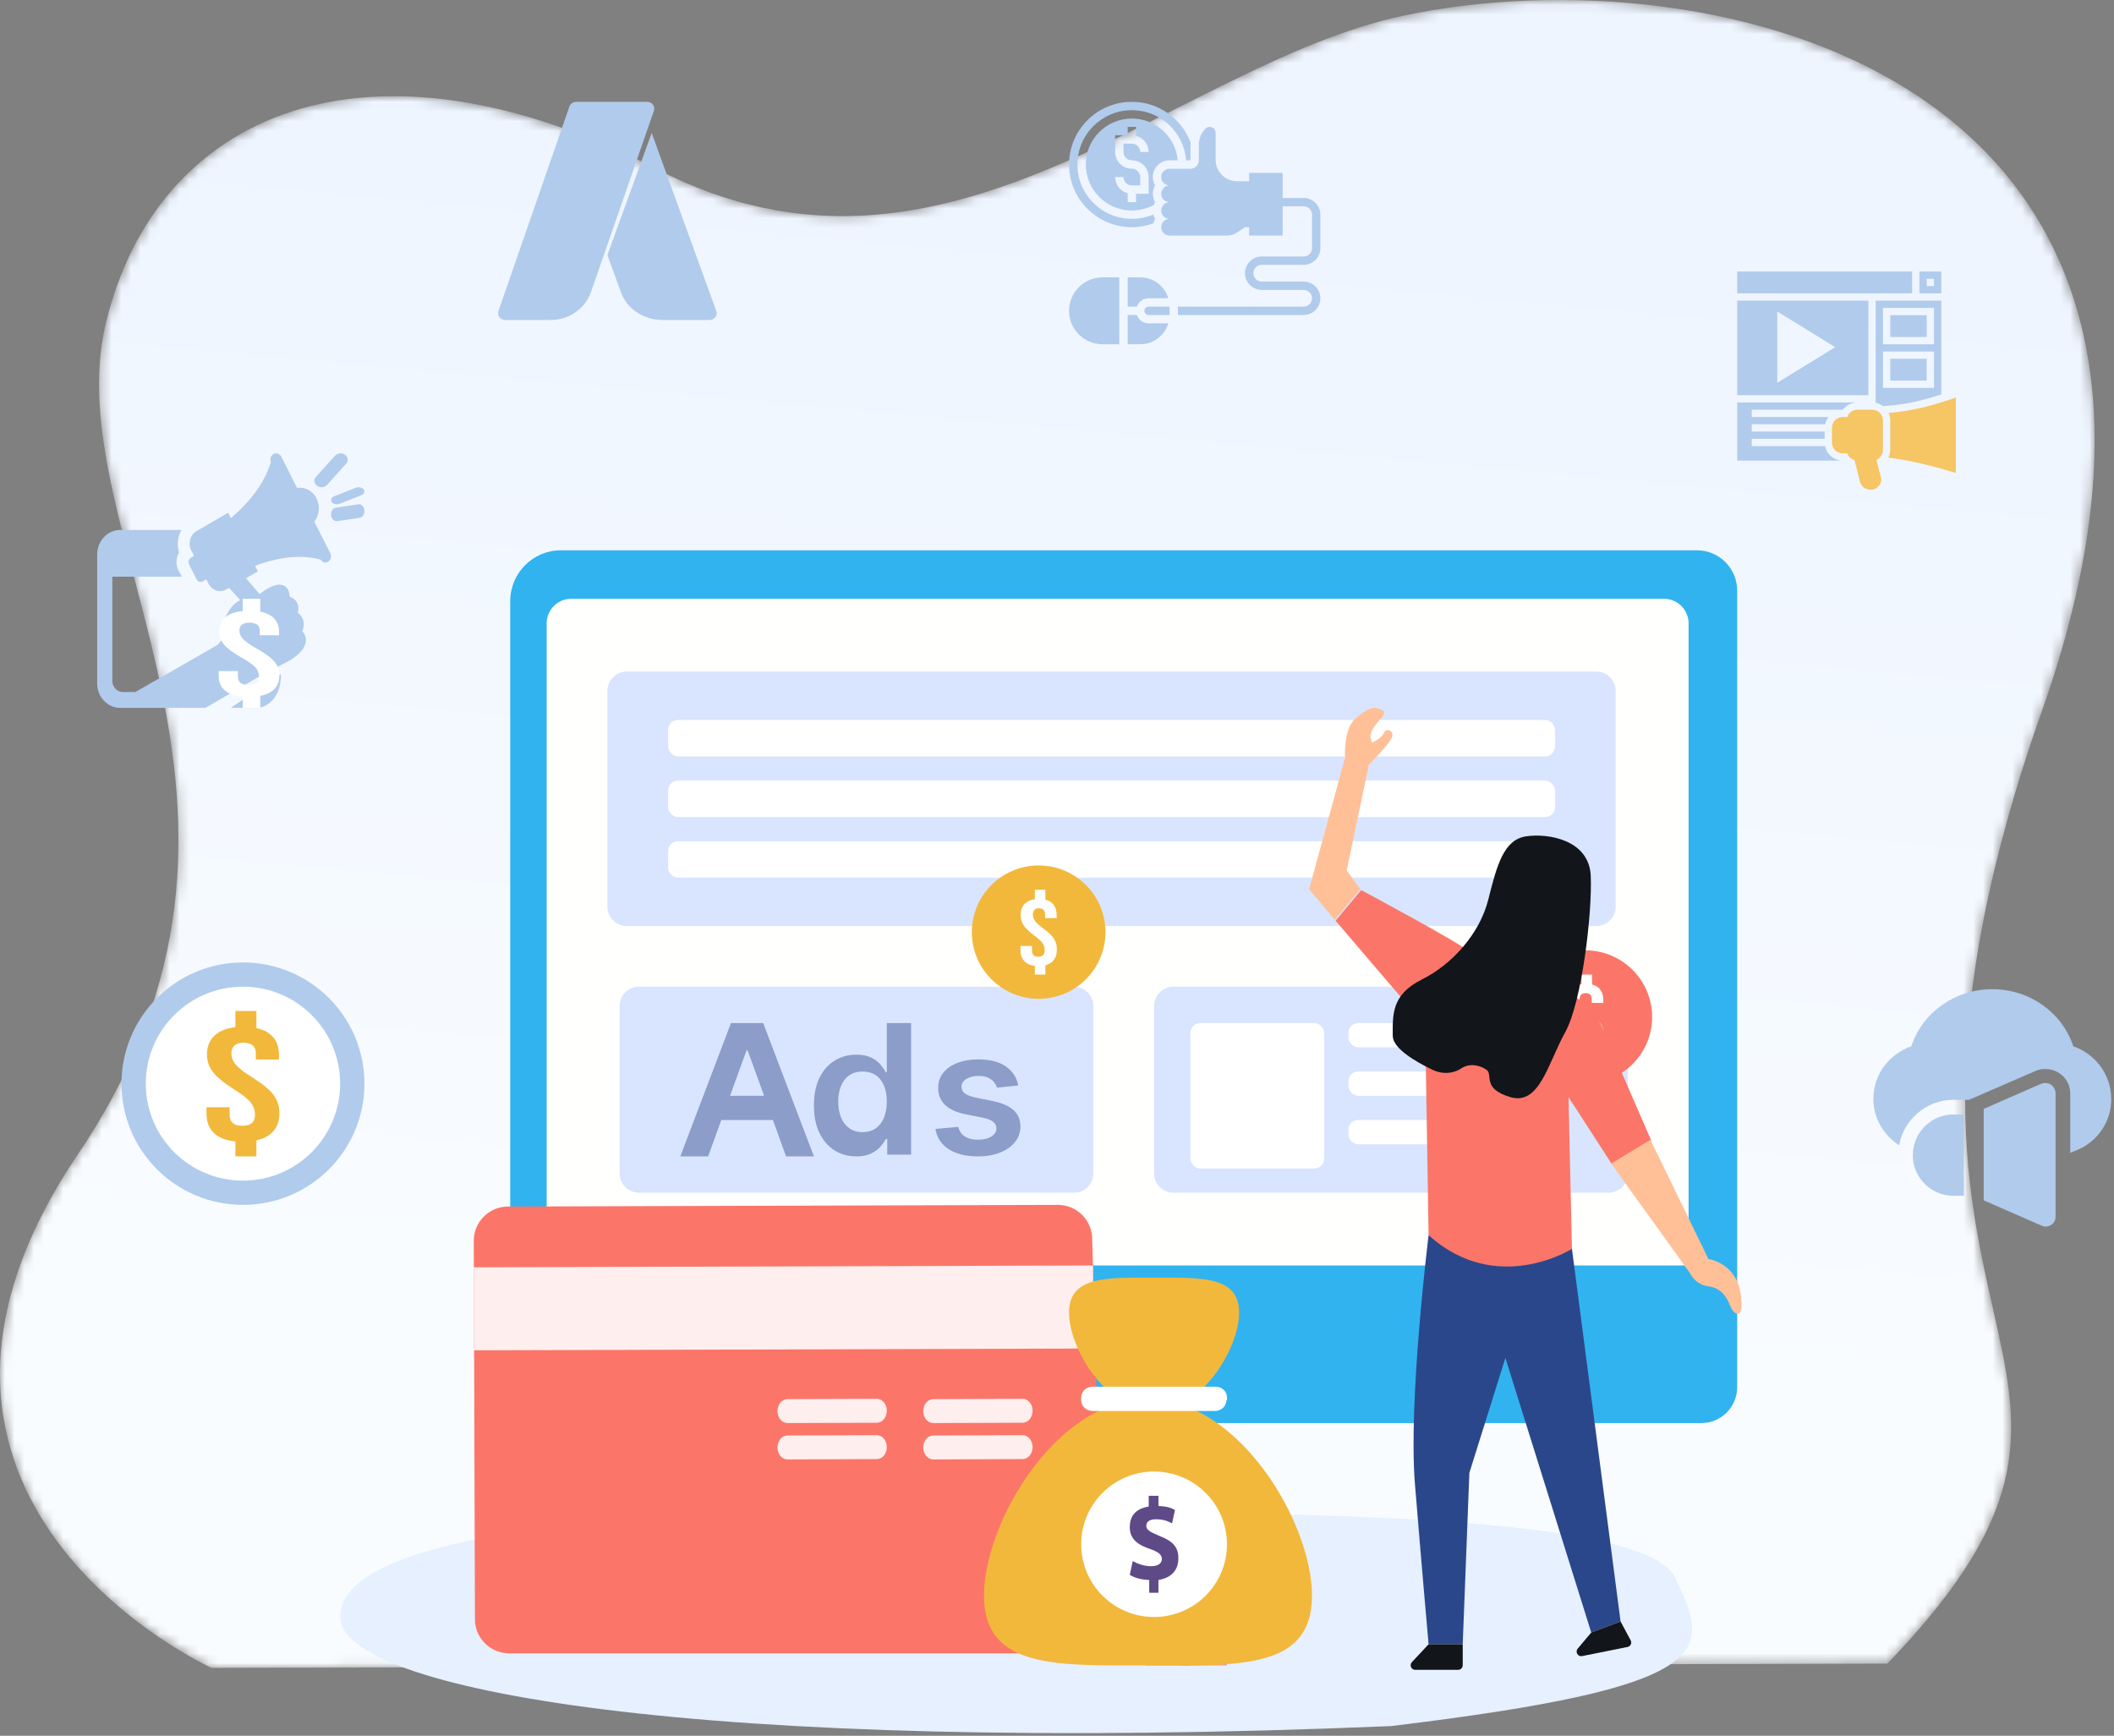 <svg xmlns="http://www.w3.org/2000/svg" xmlns:xlink="http://www.w3.org/1999/xlink" width="218px" height="179px" viewBox="0 0 218 179"><rect x="0" y="0" width="218" height="179" fill="#808080" stroke="none"/><title>Ad-marketing-illustration </title><desc>Created with Sketch.</desc><defs><path d="M21.82,172 C21.82,172 -16.127,154.782 8.064,118.986 C32.255,83.191 5.692,55.098 10.91,33.349 C16.128,11.6 37.947,2.085 67.829,17.49 C97.712,32.896 121.023,6.688 144.67,1.631 C176.45,-5.165 233.843,7.522 210.601,73.222 C187.36,138.923 225.622,139.393 194.632,171.555 L21.82,172" id="path-1"></path><linearGradient x1="50%" y1="81.704%" x2="58.527%" y2="14.459%" id="linearGradient-3"><stop stop-color="#F9FCFF" offset="0%"></stop><stop stop-color="#EEF5FF" offset="100%"></stop></linearGradient></defs><g id="Welcome" stroke="none" stroke-width="1" fill="none" fill-rule="evenodd"><g id="Pricing-page" transform="translate(-994, -565)"><g id="Card_2" transform="translate(974, 545)"><g id="Ad-marketing-illustration-" transform="translate(20, 20)"><g id="108"><g id="Group-271"><mask id="mask-2" fill="white"><use xlink:href="#path-1"></use></mask><g id="Clip-270"></g><path d="M8.064,118.986 C32.255,83.191 5.692,55.098 10.91,33.349 C16.128,11.6 37.947,2.085 67.829,17.49 C97.712,32.896 121.023,6.688 144.67,1.631 C176.45,-5.165 233.843,7.522 210.601,73.222 C187.36,138.923 225.622,139.393 194.632,171.555 L21.82,172 C21.82,172 -16.127,154.782 8.064,118.986 Z" id="Fill-269" fill="url(#linearGradient-3)" mask="url(#mask-2)"></path></g><path d="M143.439,178 C176.584,174 176.584,170.5 172.872,163 C170.373,154.875 118.928,156 88,156 C57.072,156 35.077,159.294 35.077,166.75 C35.077,174.206 71.753,181 143.439,178 Z" id="Oval" fill="#E6F0FF"></path><g id="noun_advertising_416756" transform="translate(10.022, 46.75)"><path d="M24.43,4.43 L26.653,3.552 C26.962,3.442 27.333,3.508 27.487,3.728 L27.487,3.728 C27.641,3.947 27.549,4.21 27.24,4.32 L25.016,5.198 C24.707,5.308 24.337,5.242 24.182,5.022 L24.182,5.022 C24.028,4.825 24.152,4.54 24.43,4.43 Z M24.521,0.248 L22.565,2.418 C22.307,2.685 22.344,3.085 22.639,3.319 C22.934,3.586 23.451,3.553 23.709,3.252 L25.665,1.082 C25.923,0.815 25.886,0.415 25.591,0.181 C25.296,-0.086 24.816,-0.053 24.521,0.248 Z M26.933,5.253 L24.602,5.602 C24.265,5.637 24.069,6.02 24.125,6.439 C24.181,6.787 24.462,7.032 24.743,6.997 L27.073,6.648 C27.41,6.613 27.607,6.23 27.551,5.811 C27.495,5.463 27.242,5.218 26.933,5.253 Z M13.78,26.25 L16.41,26.25 C17.816,26.25 18.948,24.795 18.948,22.986 L18.948,22.75 L17.419,23.733 L13.78,26.25 Z M24.039,10.295 C24.181,10.598 24.124,10.962 23.869,11.144 C23.586,11.356 23.217,11.265 23.047,10.962 C23.047,10.962 23.047,10.962 23.047,10.962 C20.552,10.265 17.859,10.992 16.3,11.599 C16.3,11.599 16.3,11.599 16.3,11.629 L16.555,12.145 C16.555,12.145 16.555,12.145 16.555,12.175 L15.365,12.873 C15.365,12.873 15.365,12.873 15.365,12.903 L16.754,14.511 C16.754,14.511 16.754,14.511 16.754,14.511 C17.321,14.056 18.341,13.389 19.05,13.571 C19.872,13.783 19.844,14.693 19.844,14.784 C19.844,14.784 19.844,14.784 19.844,14.784 C19.957,14.814 21.006,15.148 20.694,16.452 C20.694,16.452 20.694,16.452 20.694,16.452 C20.779,16.513 21.658,17.12 21.148,18.333 C21.148,18.333 21.148,18.333 21.148,18.333 C21.233,18.424 22.168,19.395 20.723,20.729 C20.269,21.124 19.645,21.518 19.022,21.791 L19.022,21.791 L16.527,23.126 L16.527,23.126 L14.004,24.582 L14.032,24.582 L13.664,24.794 L11.169,26.25 C11.169,26.25 11.169,26.25 11.169,26.25 L11.056,26.25 L9.78,26.25 L2.353,26.25 C2.069,26.25 1.814,26.189 1.559,26.098 C0.652,25.734 0,24.824 0,23.732 L0,10.447 C0,9.021 1.077,7.899 2.381,7.899 L8.703,7.899 C8.59,8.111 8.476,8.323 8.419,8.566 C8.278,9.112 8.278,9.688 8.448,10.234 C8.363,10.386 8.278,10.538 8.249,10.72 C8.136,11.174 8.164,11.66 8.391,12.084 L8.731,12.721 L1.559,12.721 L1.559,23.126 L1.559,23.459 C1.559,24.096 2.041,24.612 2.636,24.612 L3.94,24.612 L12.246,19.85 C12.558,19.668 12.785,19.364 12.898,19 C12.927,18.849 12.955,18.727 12.955,18.636 C12.955,18.576 12.927,18.515 12.927,18.454 L12.927,18.454 C12.898,18.212 12.898,17.878 12.983,17.514 C12.983,17.514 13.55,15.664 14.741,15.148 C14.741,15.148 14.741,15.148 14.741,15.118 L13.607,13.874 C13.607,13.874 13.607,13.874 13.607,13.874 L13.324,14.026 C12.672,14.42 11.85,14.147 11.481,13.449 L11.254,12.994 C11.254,12.994 11.254,12.994 11.226,12.994 L10.886,13.207 C10.659,13.328 10.375,13.237 10.262,13.025 L9.468,11.447 C9.355,11.205 9.44,10.902 9.638,10.78 L9.979,10.568 C9.979,10.568 9.979,10.568 9.979,10.538 L9.695,9.992 C9.327,9.294 9.582,8.414 10.234,8.02 L13.494,6.139 C13.494,6.139 13.494,6.139 13.522,6.139 L13.777,6.655 C13.777,6.655 13.777,6.655 13.806,6.655 C15.11,5.563 17.122,3.531 17.916,0.892 C17.916,0.892 17.916,0.892 17.916,0.892 C17.774,0.588 17.916,0.194 18.228,0.042 C18.511,-0.079 18.852,0.073 18.993,0.346 L20.609,3.561 C20.609,3.561 20.609,3.561 20.609,3.561 C21.403,3.44 22.225,3.834 22.622,4.653 C23.019,5.442 22.905,6.412 22.395,7.049 C22.395,7.049 22.395,7.049 22.395,7.049 L24.039,10.295 Z" id="Shape" fill="#B1CBEC" fill-rule="nonzero"></path><path d="M18.791,22.921 C18.791,22.378 18.625,21.904 18.295,21.501 C17.963,21.097 17.359,20.648 16.481,20.155 C15.793,19.767 15.319,19.438 15.058,19.166 C14.797,18.895 14.666,18.602 14.666,18.289 C14.666,17.738 15.016,17.462 15.716,17.462 C16.061,17.462 16.321,17.53 16.499,17.666 C16.678,17.802 16.767,18.018 16.767,18.314 L16.767,18.759 L18.753,18.759 L18.753,18.401 C18.753,17.701 18.495,17.164 17.979,16.789 C17.677,16.569 17.286,16.415 16.814,16.324 L16.814,15 L15.009,15 L15.009,16.26 C14.322,16.328 13.775,16.504 13.368,16.789 C12.833,17.164 12.566,17.693 12.566,18.376 C12.566,18.878 12.738,19.329 13.081,19.728 C13.425,20.128 14.03,20.574 14.895,21.068 C15.583,21.455 16.054,21.787 16.309,22.062 C16.563,22.338 16.69,22.657 16.69,23.019 C16.69,23.324 16.598,23.544 16.414,23.68 C16.229,23.816 15.958,23.884 15.602,23.884 C14.877,23.884 14.514,23.604 14.514,23.044 L14.514,22.451 L12.527,22.451 L12.527,22.946 C12.527,23.645 12.789,24.182 13.31,24.557 C13.722,24.852 14.29,25.029 15.009,25.092 L15.009,26.25 L16.814,26.25 L16.814,25.012 C17.281,24.919 17.671,24.767 17.979,24.551 C18.52,24.172 18.791,23.629 18.791,22.921" id="Fill-373" fill="#FFFFFF"></path></g><g id="001-adwords" transform="translate(51.362, 10.5)" fill="#B1CBEC" fill-rule="nonzero"><path d="M15.967,0.292 C15.831,0.108 15.61,0 15.374,0 L8.053,0 C7.738,0 7.458,0.194 7.359,0.481 L0.038,21.575 C-0.037,21.788 0.001,22.025 0.137,22.207 C0.275,22.392 0.496,22.5 0.732,22.5 L5.414,22.5 C7.308,22.5 8.983,21.341 9.582,19.616 L16.07,0.925 C16.143,0.712 16.106,0.475 15.967,0.292 Z" id="Path"></path><path d="M22.511,21.588 L15.842,3.214 L11.275,15.798 L12.676,19.66 C13.292,21.358 15.018,22.5 16.969,22.5 L21.795,22.5 C22.038,22.5 22.265,22.393 22.406,22.212 C22.549,22.032 22.587,21.799 22.511,21.588 Z" id="Path"></path></g><g id="002-cost-per-click" transform="translate(110.241, 10.5)" fill="#B1CBEC" fill-rule="nonzero"><path d="M10.367,6.034 L11.209,6.034 C10.99,3.622 8.954,1.724 6.48,1.724 C3.86,1.724 1.728,3.851 1.728,6.466 C1.728,9.08 3.86,11.207 6.48,11.207 C7.298,11.207 8.069,11 8.741,10.634 C8.777,10.534 8.818,10.436 8.871,10.345 C8.724,10.091 8.64,9.797 8.64,9.483 C8.64,9.169 8.724,8.875 8.872,8.621 C8.724,8.367 8.64,8.072 8.64,7.759 C8.64,6.808 9.415,6.034 10.367,6.034 Z M6.48,6.034 C7.433,6.034 8.208,6.808 8.208,7.759 L8.208,9.483 L6.912,9.483 L6.912,10.345 L6.048,10.345 L6.048,9.422 C5.305,9.229 4.752,8.56 4.752,7.759 L5.616,7.759 C5.616,8.234 6.003,8.621 6.48,8.621 L7.344,8.621 L7.344,7.759 C7.344,7.283 6.956,6.897 6.48,6.897 C5.527,6.897 4.752,6.123 4.752,5.172 L4.752,3.448 L6.048,3.448 L6.048,2.586 L6.912,2.586 L6.912,3.509 C7.655,3.702 8.208,4.371 8.208,5.172 L7.344,5.172 C7.344,4.697 6.956,4.31 6.48,4.31 L5.616,4.31 L5.616,5.172 C5.616,5.648 6.003,6.034 6.48,6.034 Z" id="Shape"></path><path d="M6.48,12.931 C7.256,12.931 7.998,12.787 8.688,12.536 C8.728,12.37 8.788,12.213 8.872,12.069 C8.79,11.929 8.73,11.776 8.691,11.615 C8.012,11.906 7.265,12.069 6.48,12.069 C3.383,12.069 0.864,9.555 0.864,6.466 C0.864,3.376 3.383,0.862 6.48,0.862 C9.431,0.862 11.851,3.146 12.073,6.034 L12.527,6.034 L12.527,4.415 C12.527,4.34 12.533,4.266 12.538,4.193 C11.614,1.747 9.25,0 6.48,0 C2.907,0 0,2.9 0,6.466 C0,10.031 2.907,12.931 6.48,12.931 Z" id="Path"></path><path d="M0,21.552 C0,23.453 1.55,25 3.456,25 L5.184,25 L5.184,18.103 L3.456,18.103 C1.55,18.103 0,19.65 0,21.552 Z" id="Path"></path><path d="M6.991,21.983 L6.048,21.983 L6.048,25 L7.344,25 C8.711,25 9.867,24.089 10.24,22.845 L8.208,22.845 C7.645,22.845 7.17,22.483 6.991,21.983 Z" id="Path"></path><path d="M6.048,18.103 L6.048,21.121 L6.991,21.121 C7.17,20.62 7.645,20.259 8.208,20.259 L10.24,20.259 C9.867,19.014 8.71,18.103 7.344,18.103 L6.048,18.103 Z" id="Path"></path><path d="M7.776,21.552 C7.776,21.79 7.97,21.983 8.208,21.983 L10.367,21.983 L10.367,21.121 L8.208,21.121 C7.97,21.121 7.776,21.314 7.776,21.552 Z" id="Path"></path><path d="M19.871,16.81 L24.191,16.81 C25.144,16.81 25.919,16.037 25.919,15.086 L25.919,11.638 C25.919,10.687 25.144,9.914 24.191,9.914 L22.031,9.914 L22.031,7.328 L18.575,7.328 L18.575,8.19 L17.331,8.19 C16.745,8.19 16.182,7.957 15.767,7.543 C15.353,7.129 15.119,6.568 15.119,5.982 L15.119,3.196 C15.119,2.859 14.846,2.586 14.508,2.586 C14.346,2.586 14.191,2.65 14.076,2.765 C13.638,3.203 13.391,3.796 13.391,4.415 L13.391,6.034 C13.391,6.511 13.005,6.897 12.527,6.897 L10.367,6.897 C9.89,6.897 9.504,7.282 9.504,7.759 C9.504,8.235 9.89,8.621 10.367,8.621 C9.89,8.621 9.504,9.006 9.504,9.483 C9.504,9.959 9.89,10.345 10.367,10.345 C9.89,10.345 9.504,10.731 9.504,11.207 C9.504,11.683 9.89,12.069 10.367,12.069 C9.89,12.069 9.504,12.455 9.504,12.931 C9.504,13.407 9.89,13.793 10.367,13.793 L16.324,13.793 C16.665,13.793 16.999,13.692 17.283,13.503 L18.143,12.931 L18.575,12.931 L18.575,13.793 L22.031,13.793 L22.031,10.776 L24.191,10.776 C24.667,10.776 25.055,11.162 25.055,11.638 L25.055,15.086 C25.055,15.562 24.667,15.948 24.191,15.948 L19.871,15.948 C18.918,15.948 18.143,16.722 18.143,17.672 C18.143,18.623 18.918,19.397 19.871,19.397 L24.191,19.397 C24.667,19.397 25.055,19.783 25.055,20.259 C25.055,20.734 24.667,21.121 24.191,21.121 L11.231,21.121 L11.231,21.983 L24.191,21.983 C25.144,21.983 25.919,21.209 25.919,20.259 C25.919,19.308 25.144,18.534 24.191,18.534 L19.871,18.534 C19.395,18.534 19.007,18.148 19.007,17.672 C19.007,17.197 19.395,16.81 19.871,16.81 Z" id="Path"></path></g><g id="noun_video-marketing_2346876" transform="translate(179.142, 28)" fill-rule="nonzero"><path d="M9.057,18 L1.503,18 L1.503,17.25 L9.02,17.25 L9.02,16.5 L1.503,16.5 L1.503,15.75 L9.057,15.75 C9.132,15.488 9.245,15.225 9.396,15 L1.503,15 L1.503,14.25 L10.899,14.25 L10.899,14.25 C11.237,13.8 11.801,13.5 12.402,13.5 L0,13.5 L0,19.5 L10.899,19.5 C9.997,19.5 9.245,18.863 9.057,18 Z" id="Path" fill="#B1CBEC"></path><rect id="Rectangle" fill="#B1CBEC" x="0" y="0" width="18.039" height="2.25"></rect><path d="M18.791,2.25 L21.046,2.25 L21.046,0 L18.791,0 L18.791,2.25 Z M20.294,0.75 L20.294,1.5 L19.543,1.5 L19.543,0.75 L20.294,0.75 Z" id="Shape" fill="#B1CBEC"></path><rect id="Rectangle" fill="#B1CBEC" x="15.785" y="9" width="3.758" height="2.25"></rect><path d="M0,12.75 L13.53,12.75 L13.53,3 L0,3 L0,12.75 Z M10.11,7.8 L4.134,11.475 L4.134,4.125 L10.11,7.8 Z" id="Shape" fill="#B1CBEC"></path><rect id="Rectangle" fill="#B1CBEC" x="15.785" y="4.5" width="3.758" height="2.25"></rect><path d="M15.033,18.375 L15.033,15.375 C15.033,14.738 14.544,14.25 13.905,14.25 L12.402,14.25 C11.914,14.25 11.5,14.55 11.35,15 L10.899,15 C10.26,15 9.771,15.488 9.771,16.125 L9.771,17.625 C9.771,18.262 10.26,18.75 10.899,18.75 L11.35,18.75 C11.463,19.087 11.763,19.35 12.101,19.462 L12.665,21.675 C12.778,22.163 13.229,22.5 13.755,22.5 C14.093,22.5 14.432,22.35 14.619,22.087 C14.845,21.825 14.92,21.488 14.807,21.15 L14.356,19.425 C14.77,19.238 15.033,18.825 15.033,18.375 Z" id="Path" fill="#F6C564"></path><path d="M15.033,13.875 L15.559,13.838 C17.213,13.725 19.017,13.35 21.046,12.675 L21.046,3 L14.281,3 L14.281,13.537 C14.544,13.575 14.807,13.725 15.033,13.875 Z M15.033,3.75 L20.294,3.75 L20.294,7.5 L15.033,7.5 L15.033,3.75 Z M15.033,8.25 L20.294,8.25 L20.294,12 L15.033,12 L15.033,8.25 Z" id="Shape" fill="#B1CBEC"></path><path d="M22.061,13.162 C19.655,13.988 17.513,14.438 15.597,14.588 C15.709,14.812 15.785,15.113 15.785,15.375 L15.785,18.375 C15.785,18.675 15.709,18.938 15.597,19.2 C17.288,19.387 19.392,19.837 22.061,20.625 L22.549,20.775 L22.549,12.975 L22.061,13.162 Z" id="Path" fill="#F6C564"></path></g><g id="Group" transform="translate(192.922, 101.75)" fill="#B1CBEC" fill-rule="nonzero"><path d="M18.582,10.104 C18.269,9.896 17.904,9.896 17.591,10 L11.64,12.604 L11.64,22.031 L17.591,24.635 C17.747,24.688 17.852,24.74 18.008,24.74 C18.217,24.74 18.374,24.688 18.582,24.583 C18.895,24.375 19.052,24.062 19.052,23.75 L19.052,10.99 C19.052,10.625 18.843,10.312 18.582,10.104 Z" id="Path"></path><path d="M20.879,6.146 C19.731,2.656 16.39,0.26 12.527,0.26 C8.665,0.26 5.324,2.656 4.176,6.146 C1.827,6.979 0.261,9.115 0.261,11.562 C0.261,13.542 1.305,15.312 2.923,16.354 C3.393,13.698 5.742,11.667 8.508,11.667 L10.126,11.667 L16.964,8.698 C17.277,8.542 17.643,8.49 18.008,8.49 C18.53,8.49 19,8.646 19.417,8.906 C20.148,9.375 20.566,10.156 20.566,11.042 L20.566,17.135 L20.931,16.979 C21.244,16.875 21.558,16.719 21.871,16.562 C23.698,15.521 24.794,13.646 24.794,11.615 C24.794,9.115 23.228,6.979 20.879,6.146 Z" id="Path"></path><path d="M9.604,13.177 L8.508,13.177 C6.211,13.177 4.332,15.052 4.332,17.396 C4.332,19.688 6.211,21.562 8.508,21.562 L9.604,21.562 L9.604,13.177 Z" id="Path"></path></g><path d="M175.008,56.75 L57.83,56.75 C54.95,56.75 52.615,59.102 52.615,62.003 L52.615,143.037 C52.615,145.088 54.266,146.75 56.302,146.75 L175.455,146.75 C177.491,146.75 179.142,145.088 179.142,143.037 L179.142,60.914 C179.142,58.614 177.291,56.75 175.008,56.75" id="Fill-277" fill="#31B3F0"></path><polyline id="Fill-279" fill="#5E4A86" points="129.032 163 100.219 163 104.335 146.75 124.916 146.75 129.032 163"></polyline><path d="M174.131,130.5 L56.373,130.5 L56.373,64.276 C56.373,62.881 57.509,61.75 58.91,61.75 L171.594,61.75 C172.995,61.75 174.131,62.881 174.131,64.276 L174.131,130.5 L174.131,130.5" id="Fill-280" fill="#FFFFFE"></path><path d="M64.637,95.5 L164.614,95.5 C165.719,95.5 166.614,94.605 166.614,93.5 L166.614,71.25 C166.614,70.145 165.719,69.25 164.614,69.25 L64.637,69.25 C63.532,69.25 62.637,70.145 62.637,71.25 L62.637,93.5 C62.637,94.605 63.532,95.5 64.637,95.5 Z" id="Fill-281" fill="#D9E5FF"></path><rect id="Rectangle" fill="#FFFFFF" x="68.901" y="74.25" width="91.45" height="3.75" rx="1"></rect><rect id="Rectangle-Copy-124" fill="#FFFFFF" x="68.901" y="80.5" width="91.45" height="3.75" rx="1"></rect><rect id="Rectangle-Copy-125" fill="#FFFFFF" x="68.901" y="86.75" width="91.45" height="3.75" rx="1"></rect><path d="M65.89,123 L110.747,123 C111.851,123 112.747,122.105 112.747,121 L112.747,103.75 C112.747,102.645 111.851,101.75 110.747,101.75 L65.89,101.75 C64.785,101.75 63.89,102.645 63.89,103.75 L63.89,121 C63.89,122.105 64.785,123 65.89,123 Z" id="Fill-282" fill="#D9E5FF"></path><path d="M121.01,123 L165.867,123 C166.972,123 167.867,122.105 167.867,121 L167.867,103.75 C167.867,102.645 166.972,101.75 165.867,101.75 L121.01,101.75 C119.906,101.75 119.01,102.645 119.01,103.75 L119.01,121 C119.01,122.105 119.906,123 121.01,123 Z" id="Fill-283" fill="#D9E5FF"></path><rect id="Rectangle" fill="#FFFFFF" x="122.768" y="105.5" width="13.78" height="15" rx="1"></rect><rect id="Rectangle" fill="#FFFFFF" x="139.054" y="105.5" width="20.044" height="2.5" rx="1"></rect><rect id="Rectangle-Copy-122" fill="#FFFFFF" x="139.054" y="110.5" width="20.044" height="2.5" rx="1"></rect><rect id="Rectangle-Copy-123" fill="#FFFFFF" x="139.054" y="115.5" width="15.033" height="2.5" rx="1"></rect><ellipse id="Oval" fill="#FB7669" cx="163.482" cy="104.875" rx="6.89" ry="6.875"></ellipse><ellipse id="Oval-Copy-19" fill="#F2B83C" cx="107.109" cy="96.125" rx="6.89" ry="6.875"></ellipse><path d="M165.362,106.661 C165.362,106.238 165.262,105.87 165.064,105.556 C164.865,105.242 164.502,104.893 163.975,104.509 C163.563,104.208 163.278,103.952 163.122,103.741 C162.965,103.529 162.887,103.302 162.887,103.058 C162.887,102.63 163.097,102.415 163.517,102.415 C163.723,102.415 163.88,102.468 163.987,102.573 C164.093,102.679 164.147,102.847 164.147,103.078 L164.147,103.424 L165.339,103.424 L165.339,103.145 C165.339,102.601 165.184,102.183 164.875,101.891 C164.693,101.72 164.459,101.601 164.175,101.53 L164.175,100.5 L163.093,100.5 L163.093,101.48 C162.68,101.533 162.352,101.67 162.108,101.891 C161.787,102.183 161.627,102.594 161.627,103.126 C161.627,103.516 161.729,103.867 161.936,104.178 C162.142,104.488 162.505,104.836 163.024,105.22 C163.437,105.521 163.719,105.778 163.872,105.993 C164.025,106.208 164.101,106.456 164.101,106.737 C164.101,106.974 164.046,107.146 163.935,107.251 C163.824,107.357 163.662,107.41 163.448,107.41 C163.013,107.41 162.795,107.192 162.795,106.757 L162.795,106.295 L161.603,106.295 L161.603,106.68 C161.603,107.224 161.76,107.642 162.073,107.933 C162.32,108.163 162.661,108.301 163.093,108.349 L163.093,109.25 L164.175,109.25 L164.175,108.287 C164.455,108.215 164.69,108.096 164.875,107.928 C165.199,107.634 165.362,107.211 165.362,106.661" id="Fill-373" fill="#FFFFFF"></path><path d="M108.988,97.911 C108.988,97.488 108.889,97.12 108.69,96.806 C108.492,96.492 108.129,96.143 107.602,95.759 C107.189,95.458 106.905,95.202 106.748,94.991 C106.592,94.779 106.514,94.552 106.514,94.308 C106.514,93.88 106.724,93.665 107.144,93.665 C107.35,93.665 107.506,93.718 107.613,93.823 C107.72,93.929 107.774,94.097 107.774,94.328 L107.774,94.674 L108.965,94.674 L108.965,94.395 C108.965,93.851 108.811,93.433 108.501,93.141 C108.32,92.97 108.085,92.851 107.802,92.78 L107.802,91.75 L106.719,91.75 L106.719,92.73 C106.307,92.783 105.979,92.92 105.734,93.141 C105.414,93.433 105.253,93.844 105.253,94.376 C105.253,94.766 105.356,95.117 105.562,95.428 C105.769,95.738 106.132,96.086 106.651,96.47 C107.064,96.771 107.346,97.028 107.499,97.243 C107.652,97.458 107.728,97.706 107.728,97.987 C107.728,98.224 107.672,98.396 107.562,98.501 C107.451,98.607 107.289,98.66 107.075,98.66 C106.64,98.66 106.422,98.442 106.422,98.007 L106.422,97.545 L105.23,97.545 L105.23,97.93 C105.23,98.474 105.387,98.892 105.7,99.183 C105.947,99.413 106.288,99.551 106.719,99.599 L106.719,100.5 L107.802,100.5 L107.802,99.537 C108.082,99.465 108.316,99.346 108.501,99.178 C108.826,98.884 108.988,98.461 108.988,97.911" id="Fill-373-Copy" fill="#FFFFFF"></path><path d="M110.241,170.5 C112.195,170.494 113.773,168.909 113.767,166.96 L112.628,127.769 C112.622,125.819 111.034,124.244 109.08,124.25 L52.383,124.422 C50.429,124.428 48.851,126.012 48.856,127.962 L48.976,166.981 C48.982,168.931 50.57,170.506 52.523,170.5 L110.241,170.5 Z" id="Fill-303" fill="#FB7669"></path><path d="M73.024,119.25 L70.153,119.25 L75.38,105.5 L78.7,105.5 L83.934,119.25 L81.063,119.25 L77.098,108.32 L76.982,108.32 L73.024,119.25 Z M73.912,113 L81.428,113 L81.428,115.5 L73.912,115.5 L73.912,113 Z M88.306,119.25 C87.472,119.25 86.726,119.045 86.068,118.634 C85.409,118.223 84.889,117.627 84.507,116.845 C84.125,116.063 83.934,115.113 83.934,113.995 C83.934,112.864 84.128,111.909 84.517,111.129 C84.906,110.349 85.432,109.76 86.095,109.36 C86.758,108.96 87.497,108.76 88.313,108.76 C88.934,108.76 89.445,108.861 89.846,109.062 C90.246,109.263 90.564,109.504 90.799,109.784 C91.034,110.065 91.216,110.329 91.345,110.576 L91.448,110.576 L91.448,105.5 L93.955,105.5 L93.955,119.071 L91.497,119.071 L91.497,117.467 L91.345,117.467 C91.216,117.715 91.029,117.977 90.785,118.253 C90.541,118.529 90.219,118.764 89.818,118.958 C89.418,119.153 88.913,119.25 88.306,119.25 Z M88.958,116.75 C89.487,116.75 89.938,116.618 90.311,116.355 C90.684,116.092 90.967,115.724 91.16,115.252 C91.353,114.78 91.45,114.231 91.45,113.603 C91.45,112.975 91.354,112.43 91.164,111.966 C90.973,111.503 90.692,111.142 90.321,110.885 C89.951,110.628 89.497,110.5 88.958,110.5 C88.402,110.5 87.937,110.633 87.564,110.898 C87.191,111.164 86.911,111.53 86.722,111.998 C86.533,112.465 86.439,113 86.439,113.603 C86.439,114.21 86.534,114.75 86.725,115.224 C86.916,115.698 87.199,116.071 87.574,116.342 C87.949,116.614 88.411,116.75 88.958,116.75 Z M105.01,111.936 L102.809,112.163 C102.747,111.953 102.639,111.755 102.486,111.57 C102.333,111.385 102.127,111.236 101.869,111.123 C101.611,111.009 101.296,110.952 100.922,110.952 C100.42,110.952 99.999,111.055 99.659,111.261 C99.318,111.467 99.151,111.734 99.155,112.062 C99.151,112.344 99.261,112.573 99.485,112.749 C99.71,112.926 100.082,113.071 100.602,113.184 L102.349,113.538 C103.318,113.735 104.04,114.048 104.513,114.477 C104.987,114.906 105.226,115.467 105.23,116.16 C105.226,116.77 105.038,117.307 104.667,117.771 C104.295,118.236 103.781,118.598 103.123,118.859 C102.465,119.12 101.709,119.25 100.856,119.25 C99.602,119.25 98.593,119.001 97.828,118.503 C97.063,118.005 96.608,117.31 96.461,116.419 L98.815,116.205 C98.922,116.642 99.148,116.972 99.495,117.195 C99.842,117.417 100.293,117.529 100.849,117.529 C101.422,117.529 101.884,117.417 102.233,117.195 C102.582,116.972 102.756,116.696 102.756,116.369 C102.756,116.091 102.644,115.862 102.419,115.681 C102.195,115.501 101.847,115.362 101.376,115.265 L99.628,114.918 C98.646,114.725 97.919,114.398 97.448,113.938 C96.977,113.478 96.743,112.894 96.748,112.188 C96.743,111.591 96.915,111.073 97.264,110.634 C97.613,110.195 98.1,109.854 98.725,109.613 C99.35,109.371 100.071,109.25 100.889,109.25 C102.089,109.25 103.035,109.492 103.726,109.975 C104.418,110.458 104.846,111.112 105.01,111.936 Z" id="Ads" fill="#8B9DC8" fill-rule="nonzero"></path><polyline id="Fill-304" fill="#FEEEEE" points="112.719 130.5 48.857 130.689 48.884 139.25 112.747 139.061 112.719 130.5"></polyline><path d="M96.236,146.75 L105.461,146.716 C106.027,146.714 106.485,146.16 106.483,145.479 C106.481,144.799 106.021,144.248 105.455,144.25 L96.23,144.284 C95.664,144.286 95.206,144.84 95.208,145.521 C95.21,146.201 95.67,146.752 96.236,146.75" id="Fill-305" fill="#FEEEEE"></path><path d="M81.204,146.75 L90.428,146.717 C90.994,146.714 91.452,146.16 91.45,145.48 C91.448,144.799 90.988,144.248 90.422,144.25 L81.197,144.284 C80.632,144.286 80.174,144.84 80.175,145.521 C80.177,146.202 80.638,146.752 81.204,146.75" id="Fill-306" fill="#FEEEEE"></path><path d="M96.236,150.5 L105.461,150.466 C106.027,150.464 106.485,149.91 106.483,149.23 C106.481,148.549 106.021,147.998 105.455,148 L96.23,148.034 C95.664,148.036 95.207,148.59 95.208,149.271 C95.21,149.951 95.67,150.502 96.236,150.5" id="Fill-307" fill="#FEEEEE"></path><path d="M81.203,150.5 L90.428,150.467 C90.994,150.465 91.452,149.911 91.45,149.23 C91.448,148.549 90.988,147.998 90.422,148 L81.197,148.034 C80.632,148.036 80.174,148.59 80.175,149.271 C80.177,149.951 80.638,150.503 81.203,150.5" id="Fill-308" fill="#FEEEEE"></path><path d="M129.802,170.5 C129.802,170.5 128.504,162.166 127.779,160.5 C127.779,160.5 129.96,165.778 130.285,170.5 L129.802,170.5" id="Fill-312" fill="#E38777"></path><path d="M118.154,171.75 C118.154,171.75 113.369,164.013 116.088,153 C116.088,153 123.917,154.807 126.527,171.75 L118.154,171.75" id="Fill-317" fill="#EAA393"></path><path d="M121.802,171.75 C121.802,171.75 119.207,161.333 117.757,159.25 C117.757,159.25 122.119,165.847 122.768,171.75 L121.802,171.75" id="Fill-318" fill="#E38777"></path><g id="Group-50" transform="translate(12.527, 99.25)"><path d="M25.055,12.5 C25.055,19.403 19.446,25 12.527,25 C5.608,25 0,19.403 0,12.5 C0,5.597 5.608,0 12.527,0 C19.446,0 25.055,5.597 25.055,12.5" id="Fill-371" fill="#B1CBEC"></path><path d="M22.549,12.5 C22.549,18.023 18.063,22.5 12.527,22.5 C6.993,22.5 2.505,18.023 2.505,12.5 C2.505,6.977 6.993,2.5 12.527,2.5 C18.063,2.5 22.549,6.977 22.549,12.5" id="Fill-372" fill="#FFFFFF"></path><path d="M16.286,15.561 C16.286,14.837 16.087,14.205 15.69,13.667 C15.292,13.129 14.567,12.531 13.513,11.873 C12.688,11.357 12.119,10.917 11.806,10.555 C11.493,10.193 11.336,9.803 11.336,9.386 C11.336,8.651 11.756,8.283 12.596,8.283 C13.009,8.283 13.322,8.373 13.536,8.554 C13.749,8.736 13.856,9.024 13.856,9.419 L13.856,10.012 L16.24,10.012 L16.24,9.534 C16.24,8.601 15.931,7.885 15.312,7.385 C14.948,7.092 14.48,6.887 13.913,6.766 L13.913,5 L11.748,5 L11.748,6.68 C10.923,6.771 10.266,7.005 9.778,7.385 C9.136,7.885 8.816,8.59 8.816,9.501 C8.816,10.171 9.021,10.772 9.434,11.304 C9.847,11.837 10.572,12.432 11.611,13.091 C12.436,13.607 13.001,14.049 13.307,14.416 C13.612,14.784 13.765,15.21 13.765,15.692 C13.765,16.099 13.654,16.393 13.433,16.574 C13.211,16.755 12.886,16.845 12.459,16.845 C11.588,16.845 11.153,16.472 11.153,15.725 L11.153,14.935 L8.769,14.935 L8.769,15.594 C8.769,16.527 9.083,17.243 9.709,17.743 C10.203,18.136 10.884,18.372 11.748,18.456 L11.748,20 L13.913,20 L13.913,18.349 C14.473,18.225 14.942,18.022 15.312,17.734 C15.961,17.229 16.286,16.505 16.286,15.561" id="Fill-373" fill="#F2B83C"></path></g><path d="M135.296,164.559 C135.296,172.182 127.752,171.745 118.384,171.745 C109.016,171.745 101.472,172.12 101.472,164.559 C101.472,156.935 109.016,144.25 118.384,144.25 C127.752,144.313 135.296,156.998 135.296,164.559" id="Fill-374" fill="#F2B83C"></path><path d="M110.241,135.35 C110.241,131.559 114.19,131.752 119.01,131.752 C123.83,131.752 127.779,131.559 127.779,135.35 C127.779,139.14 123.83,145.5 119.01,145.5 C114.19,145.5 110.241,139.14 110.241,135.35" id="Fill-375" fill="#F2B83C"></path><path d="M126.461,144.402 C126.461,145.012 125.941,145.5 125.29,145.5 L112.665,145.5 C112.015,145.5 111.494,145.012 111.494,144.402 L111.494,144.098 C111.494,143.488 112.015,143 112.665,143 L125.355,143 C126.006,143 126.527,143.488 126.527,144.098 L126.527,144.402 L126.461,144.402" id="Fill-376" fill="#FFFFFF"></path><path d="M119.01,151.75 C123.161,151.75 126.527,155.108 126.527,159.25 C126.527,163.392 123.161,166.75 119.01,166.75 C114.859,166.75 111.494,163.392 111.494,159.25 C111.494,155.108 114.859,151.75 119.01,151.75" id="Fill-377" fill="#FFFFFF"></path><path d="M118.509,164.25 L118.509,162.934 C117.507,162.882 116.956,162.671 116.505,162.408 L116.806,160.987 C117.307,161.25 117.958,161.513 118.71,161.513 C119.361,161.513 119.812,161.25 119.812,160.776 C119.812,160.303 119.461,160.039 118.559,159.724 C117.307,159.303 116.505,158.671 116.505,157.513 C116.505,156.46 116.956,155.619 118.459,155.355 L118.459,154.25 L119.461,154.25 L119.461,155.303 C120.464,155.355 120.814,155.513 121.165,155.723 L120.864,157.092 C120.564,156.934 120.063,156.671 119.211,156.671 C118.459,156.671 118.209,156.987 118.209,157.355 C118.209,157.776 118.609,157.987 119.611,158.408 C120.965,158.934 121.516,159.566 121.516,160.671 C121.516,161.776 120.965,162.671 119.461,162.934 L119.461,164.25 L118.509,164.25" id="Fill-378" fill="#5E4A86"></path></g><g id="Group-49" transform="translate(135, 73)"><path d="M10.911,80.04 C11.615,88.653 12.319,96.562 12.319,96.562 L15.839,96.562 L16.525,78.885 L20.238,67.034 L29.093,95.351 L32.117,94.214 L27.102,55.784 L12.319,54.378 C12.319,54.378 10.207,71.428 10.911,80.04 Z" id="Fill-319" fill="#2B478B"></path><path d="M2.728,21.949 L5.367,18.786 C5.367,18.786 15.223,24.059 16.807,25.289 C18.39,26.52 28.07,27.926 30.181,32.847 C32.294,37.768 35.285,44.623 35.285,44.623 L31.237,47.084 L26.75,40.141 L27.102,55.784 C27.102,55.784 19.358,60.706 12.319,54.378 L11.967,32.759 L2.728,21.949" id="Fill-320" fill="#FB7669"></path><path d="M2.64,21.862 L-4.54747351e-13,18.698 L3.696,5.164 C3.696,5.164 3.52,2.176 4.751,1.121 C5.984,0.067 6.688,-0.285 7.567,0.242 C8.448,0.77 5.632,2 6.511,3.582 C6.511,3.582 7.567,3.054 7.743,2.527 C7.919,2 8.975,2.352 8.448,3.23 C7.919,4.109 6.159,5.867 6.159,5.867 L3.872,16.764 L5.28,18.698 L2.64,21.862" id="Fill-321" fill="#FFC098"></path><path d="M31.15,46.996 L39.245,58.245 C39.245,58.245 39.773,59.476 41.181,59.652 C42.589,59.827 43.117,60.882 43.468,61.761 C43.82,62.64 44.876,63.167 44.525,60.531 C44.173,57.894 42.237,57.015 41.181,56.839 L35.197,44.535 L31.15,46.996" id="Fill-322" fill="#FFC098"></path><path d="M15.679,37.181 C14.809,37.755 13.687,37.781 12.746,37.332 C10.953,36.474 8.623,35.111 8.623,33.814 C8.623,31.704 8.448,29.595 11.615,28.013 C14.783,26.431 17.598,23.268 18.479,19.753 C19.358,16.237 20.063,13.6 22.35,13.249 C24.638,12.898 28.862,13.6 29.038,17.291 C29.214,20.982 28.158,30.298 26.398,33.462 C24.638,36.626 23.758,41.02 20.766,40.141 C17.775,39.262 19.006,37.856 18.303,37.329 C17.775,36.934 16.652,36.538 15.679,37.181" id="Fill-323" fill="#121519"></path><path d="M12.319,96.562 L10.597,98.405 C10.315,98.707 10.529,99.199 10.942,99.199 L15.366,99.199 C15.627,99.199 15.839,98.988 15.839,98.727 L15.839,96.562 L12.319,96.562" id="Fill-324" fill="#121519"></path><path d="M28.687,98.805 C28.687,99.251 29.249,99.448 29.528,99.099 L32.513,95.369 C32.712,95.122 32.615,94.754 32.32,94.636 L30.274,93.819 L28.688,96.634 L28.687,98.805 Z" id="Fill-325" fill="#121519" transform="translate(30.652, 96.548) rotate(40) translate(-30.652, -96.548) "></path></g></g></g></g></g></svg>